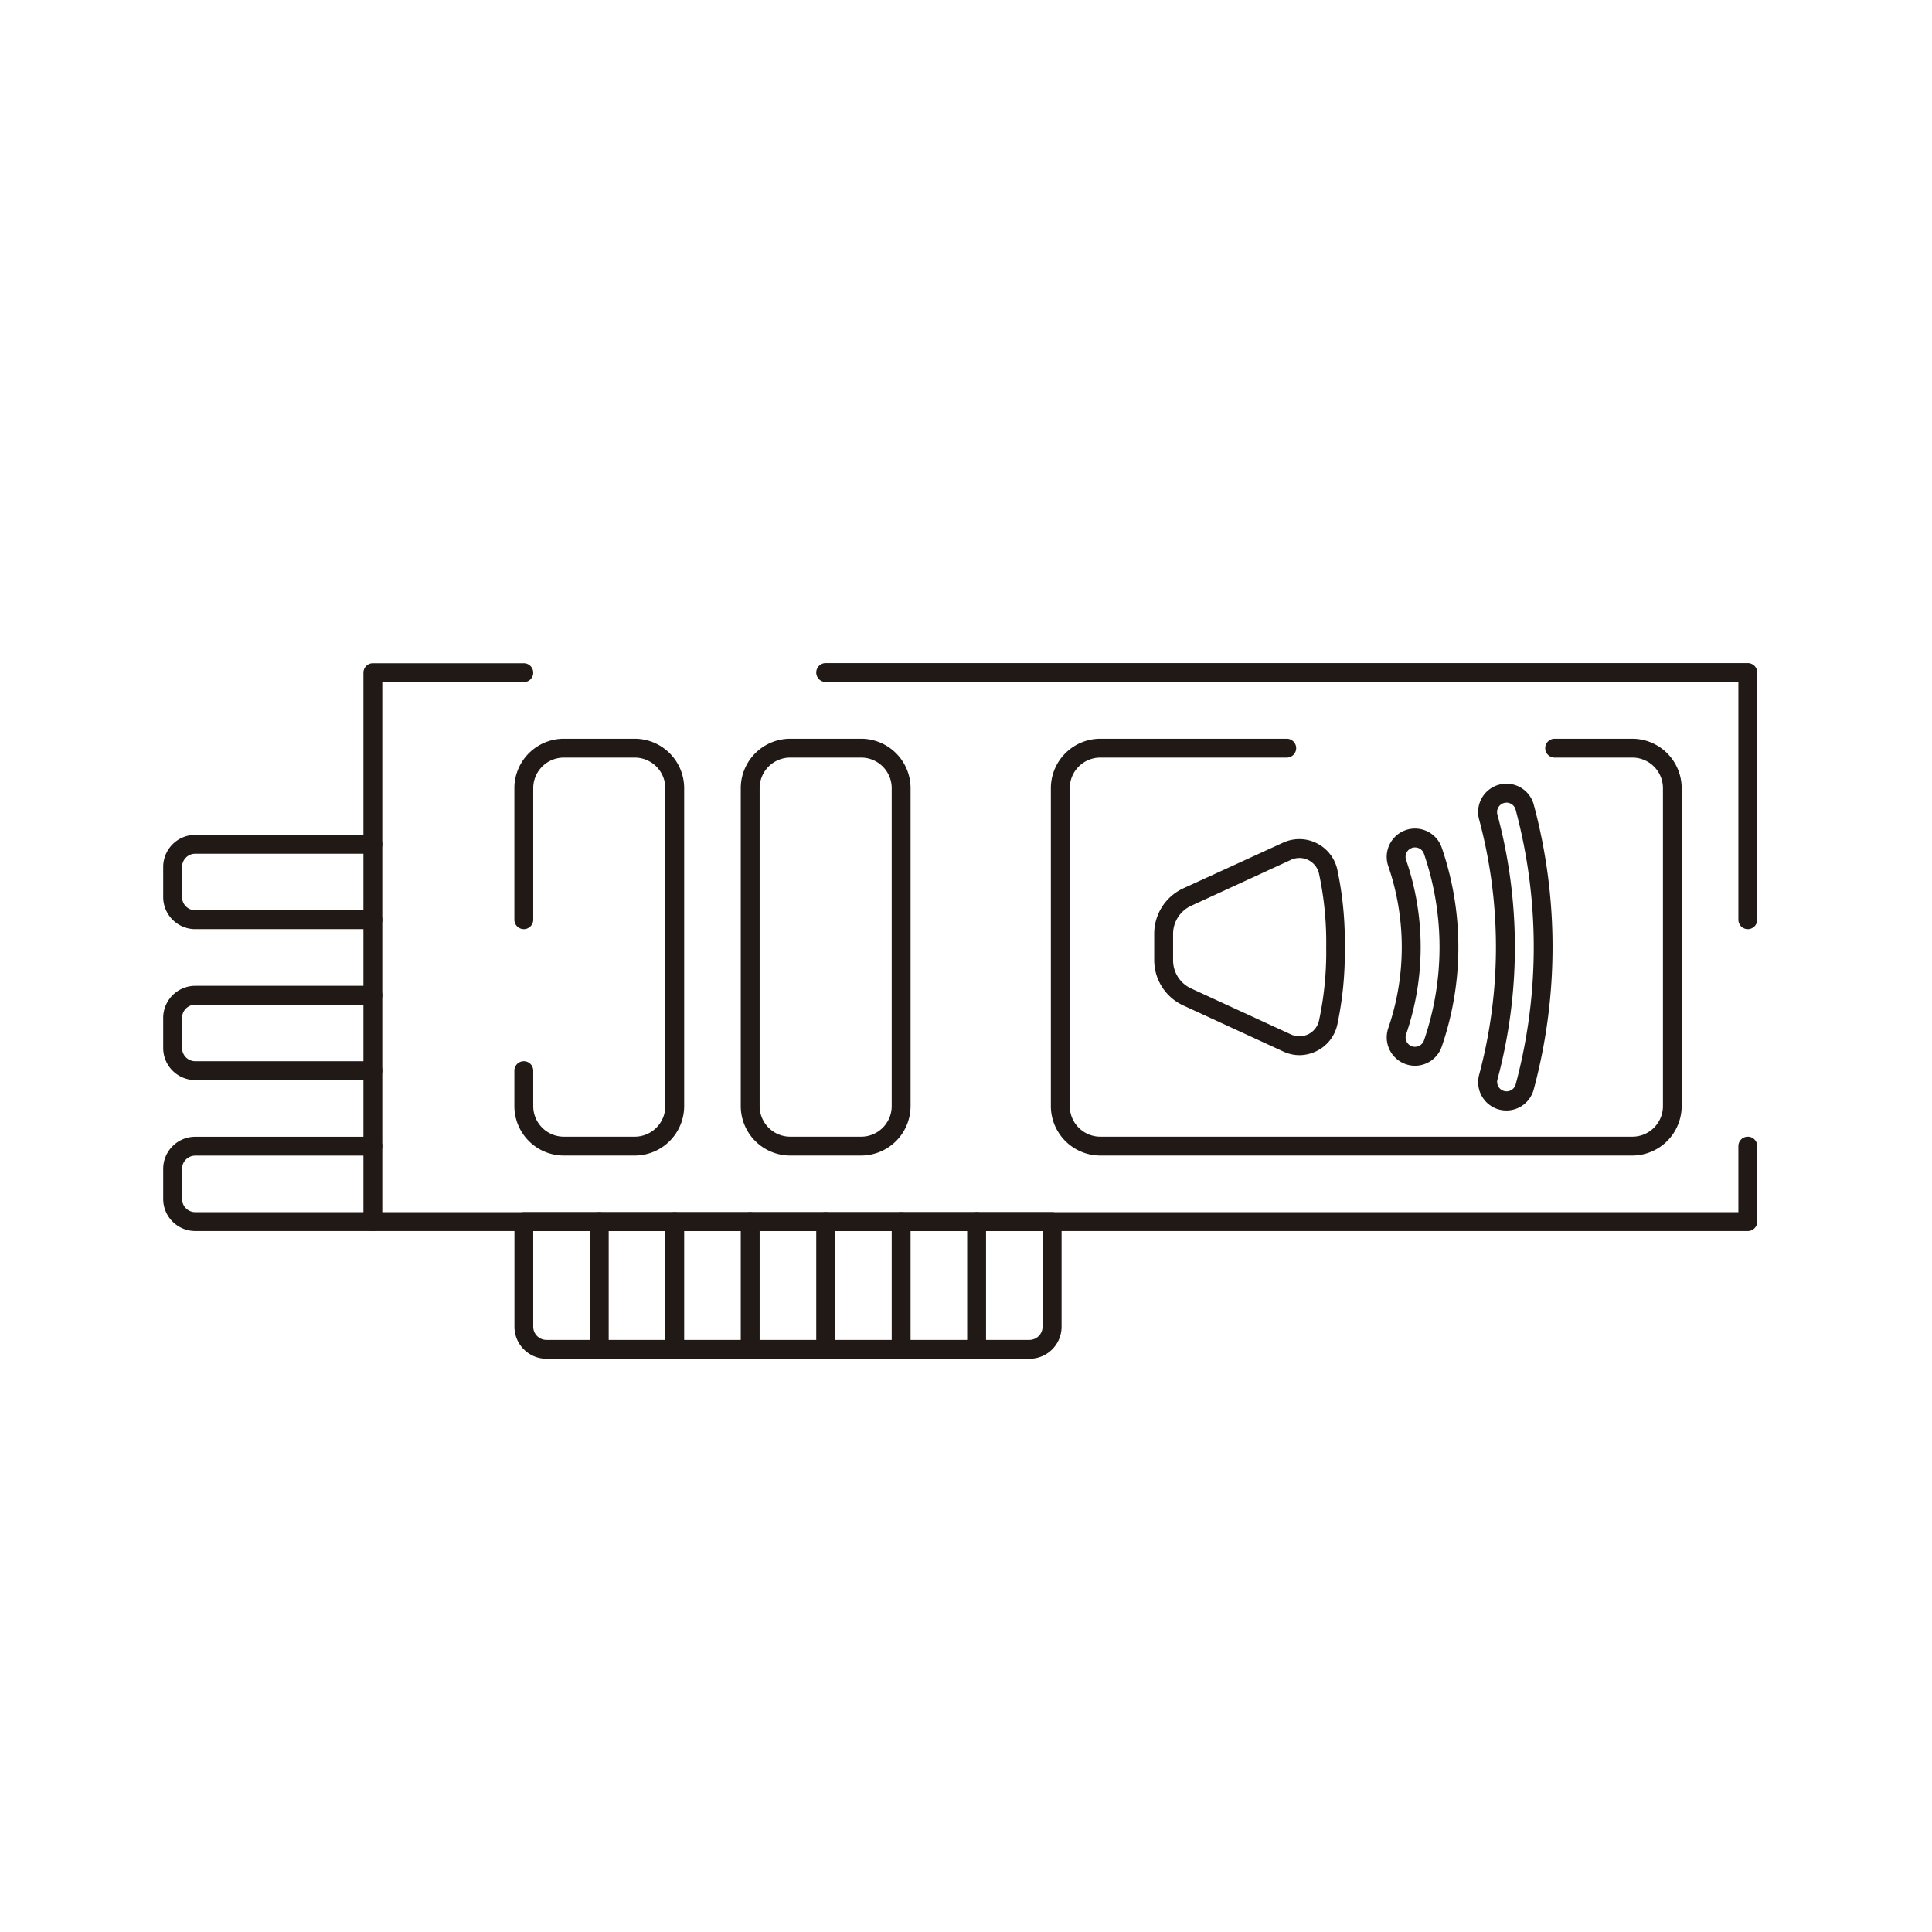 <svg xmlns="http://www.w3.org/2000/svg" viewBox="0 0 512 512"><defs><style>.cls-1{fill:#211915;}</style></defs><title>50-Computer-hardware-Line-Icons</title><g id="_25" data-name="25"><path class="cls-1" d="M463.19,246.23a2.5,2.5,0,0,1-2.5-2.5v-63H218.81a2.5,2.5,0,0,1,0-5H463.19a2.5,2.5,0,0,1,2.5,2.5v65.46A2.5,2.5,0,0,1,463.19,246.23Z"/><path class="cls-1" d="M463.19,326.23H98.81a2.5,2.5,0,0,1-2.5-2.5V178.27a2.5,2.5,0,0,1,2.5-2.5h40a2.5,2.5,0,0,1,0,5h-37.5V321.23H460.69v-17.5a2.5,2.5,0,0,1,5,0v20A2.5,2.5,0,0,1,463.19,326.23Z"/><path class="cls-1" d="M98.81,326.23H51.75a8.5,8.5,0,0,1-8.5-8.49v-8a8.5,8.5,0,0,1,8.5-8.49H98.81a2.5,2.5,0,0,1,0,5H51.75a3.5,3.5,0,0,0-3.5,3.49v8a3.5,3.5,0,0,0,3.5,3.49H98.81a2.5,2.5,0,0,1,0,5Z"/><path class="cls-1" d="M98.81,286.23H51.75a8.5,8.5,0,0,1-8.5-8.49v-8a8.5,8.5,0,0,1,8.5-8.49H98.81a2.5,2.5,0,0,1,0,5H51.75a3.5,3.5,0,0,0-3.5,3.49v8a3.5,3.5,0,0,0,3.5,3.49H98.81a2.5,2.5,0,0,1,0,5Z"/><path class="cls-1" d="M98.81,246.23H51.75a8.5,8.5,0,0,1-8.5-8.49v-8a8.5,8.5,0,0,1,8.5-8.49H98.81a2.5,2.5,0,0,1,0,5H51.75a3.5,3.5,0,0,0-3.5,3.49v8a3.5,3.5,0,0,0,3.5,3.49H98.81a2.5,2.5,0,0,1,0,5Z"/><path class="cls-1" d="M272.82,360.09h-128a8.5,8.5,0,0,1-8.49-8.49V323.73a2.5,2.5,0,0,1,2.5-2.5h140a2.5,2.5,0,0,1,2.5,2.5V351.6A8.5,8.5,0,0,1,272.82,360.09ZM141.31,326.23V351.6a3.5,3.5,0,0,0,3.49,3.49h128a3.49,3.49,0,0,0,3.49-3.49V326.23Z"/><path class="cls-1" d="M158.81,360.09a2.5,2.5,0,0,1-2.5-2.5V323.73a2.5,2.5,0,0,1,5,0v33.86A2.5,2.5,0,0,1,158.81,360.09Z"/><path class="cls-1" d="M198.81,360.09a2.5,2.5,0,0,1-2.5-2.5V323.73a2.5,2.5,0,0,1,5,0v33.86A2.5,2.5,0,0,1,198.81,360.09Z"/><path class="cls-1" d="M178.81,360.09a2.5,2.5,0,0,1-2.5-2.5V323.73a2.5,2.5,0,0,1,5,0v33.86A2.5,2.5,0,0,1,178.81,360.09Z"/><path class="cls-1" d="M218.81,360.09a2.5,2.5,0,0,1-2.5-2.5V323.73a2.5,2.5,0,0,1,5,0v33.86A2.5,2.5,0,0,1,218.81,360.09Z"/><path class="cls-1" d="M238.81,360.09a2.5,2.5,0,0,1-2.5-2.5V323.73a2.5,2.5,0,0,1,5,0v33.86A2.5,2.5,0,0,1,238.81,360.09Z"/><path class="cls-1" d="M258.81,360.09a2.5,2.5,0,0,1-2.5-2.5V323.73a2.5,2.5,0,0,1,5,0v33.86A2.5,2.5,0,0,1,258.81,360.09Z"/><path class="cls-1" d="M432.59,306.23h-141a13.12,13.12,0,0,1-13.1-13.1V208.87a13.12,13.12,0,0,1,13.1-13.1H341a2.5,2.5,0,0,1,0,5H291.6a8.1,8.1,0,0,0-8.1,8.1v84.26a8.1,8.1,0,0,0,8.1,8.1h141a8.11,8.11,0,0,0,8.1-8.1V208.87a8.11,8.11,0,0,0-8.1-8.1H412a2.5,2.5,0,0,1,0-5h20.56a13.12,13.12,0,0,1,13.1,13.1v84.26A13.12,13.12,0,0,1,432.59,306.23Z"/><path class="cls-1" d="M399.24,294.29a7.86,7.86,0,0,1-2-.26,7.52,7.52,0,0,1-5.25-9.22,130.67,130.67,0,0,0,0-67.62,7.5,7.5,0,1,1,14.46-4,145.44,145.44,0,0,1,0,75.54A7.5,7.5,0,0,1,399.24,294.29Zm0-81.58a2.5,2.5,0,0,0-2.41,3.16,135.59,135.59,0,0,1,0,70.26,2.5,2.5,0,0,0,4.82,1.32,140.51,140.51,0,0,0,0-72.9A2.5,2.5,0,0,0,399.24,212.71Z"/><path class="cls-1" d="M375,282.43a7.52,7.52,0,0,1-7.08-10,66.19,66.19,0,0,0,0-42.86,7.51,7.51,0,0,1,4.58-9.57,7.49,7.49,0,0,1,9.56,4.59,81.14,81.14,0,0,1,0,52.83A7.51,7.51,0,0,1,375,282.43Zm0-57.85a2.37,2.37,0,0,0-.83.14,2.49,2.49,0,0,0-1.53,3.19,71.17,71.17,0,0,1,0,46.18,2.51,2.51,0,0,0,1.53,3.19,2.54,2.54,0,0,0,3.19-1.53,76.23,76.23,0,0,0,0-49.5,2.5,2.5,0,0,0-1.28-1.43A2.54,2.54,0,0,0,375,224.58Z"/><path class="cls-1" d="M344.36,279.63a10.26,10.26,0,0,1-4.33-1l-26.48-12.19a13.22,13.22,0,0,1-7.67-12v-7a13.22,13.22,0,0,1,7.67-12L340,223.33h0a10.32,10.32,0,0,1,14.38,7,92,92,0,0,1,2,20.66,92,92,0,0,1-2,20.66,10.26,10.26,0,0,1-5.51,6.91A10.38,10.38,0,0,1,344.36,279.63Zm-2.24-51.76-26.48,12.19a8.21,8.21,0,0,0-4.76,7.44v7a8.21,8.21,0,0,0,4.76,7.44l26.48,12.19a5.32,5.32,0,0,0,7.42-3.61A86.54,86.54,0,0,0,351.46,251a86.54,86.54,0,0,0-1.92-19.52,5.32,5.32,0,0,0-7.42-3.61Z"/><path class="cls-1" d="M228.21,306.23h-18.8a13.12,13.12,0,0,1-13.1-13.1V208.87a13.12,13.12,0,0,1,13.1-13.1h18.8a13.12,13.12,0,0,1,13.1,13.1v84.26A13.12,13.12,0,0,1,228.21,306.23Zm-18.8-105.46a8.11,8.11,0,0,0-8.1,8.1v84.26a8.11,8.11,0,0,0,8.1,8.1h18.8a8.1,8.1,0,0,0,8.1-8.1V208.87a8.1,8.1,0,0,0-8.1-8.1Z"/><path class="cls-1" d="M168.21,306.23h-18.8a13.12,13.12,0,0,1-13.1-13.1v-9.4a2.5,2.5,0,0,1,5,0v9.4a8.11,8.11,0,0,0,8.1,8.1h18.8a8.1,8.1,0,0,0,8.1-8.1V208.87a8.1,8.1,0,0,0-8.1-8.1h-18.8a8.11,8.11,0,0,0-8.1,8.1v34.86a2.5,2.5,0,0,1-5,0V208.87a13.12,13.12,0,0,1,13.1-13.1h18.8a13.12,13.12,0,0,1,13.1,13.1v84.26A13.12,13.12,0,0,1,168.21,306.23Z"/></g></svg>